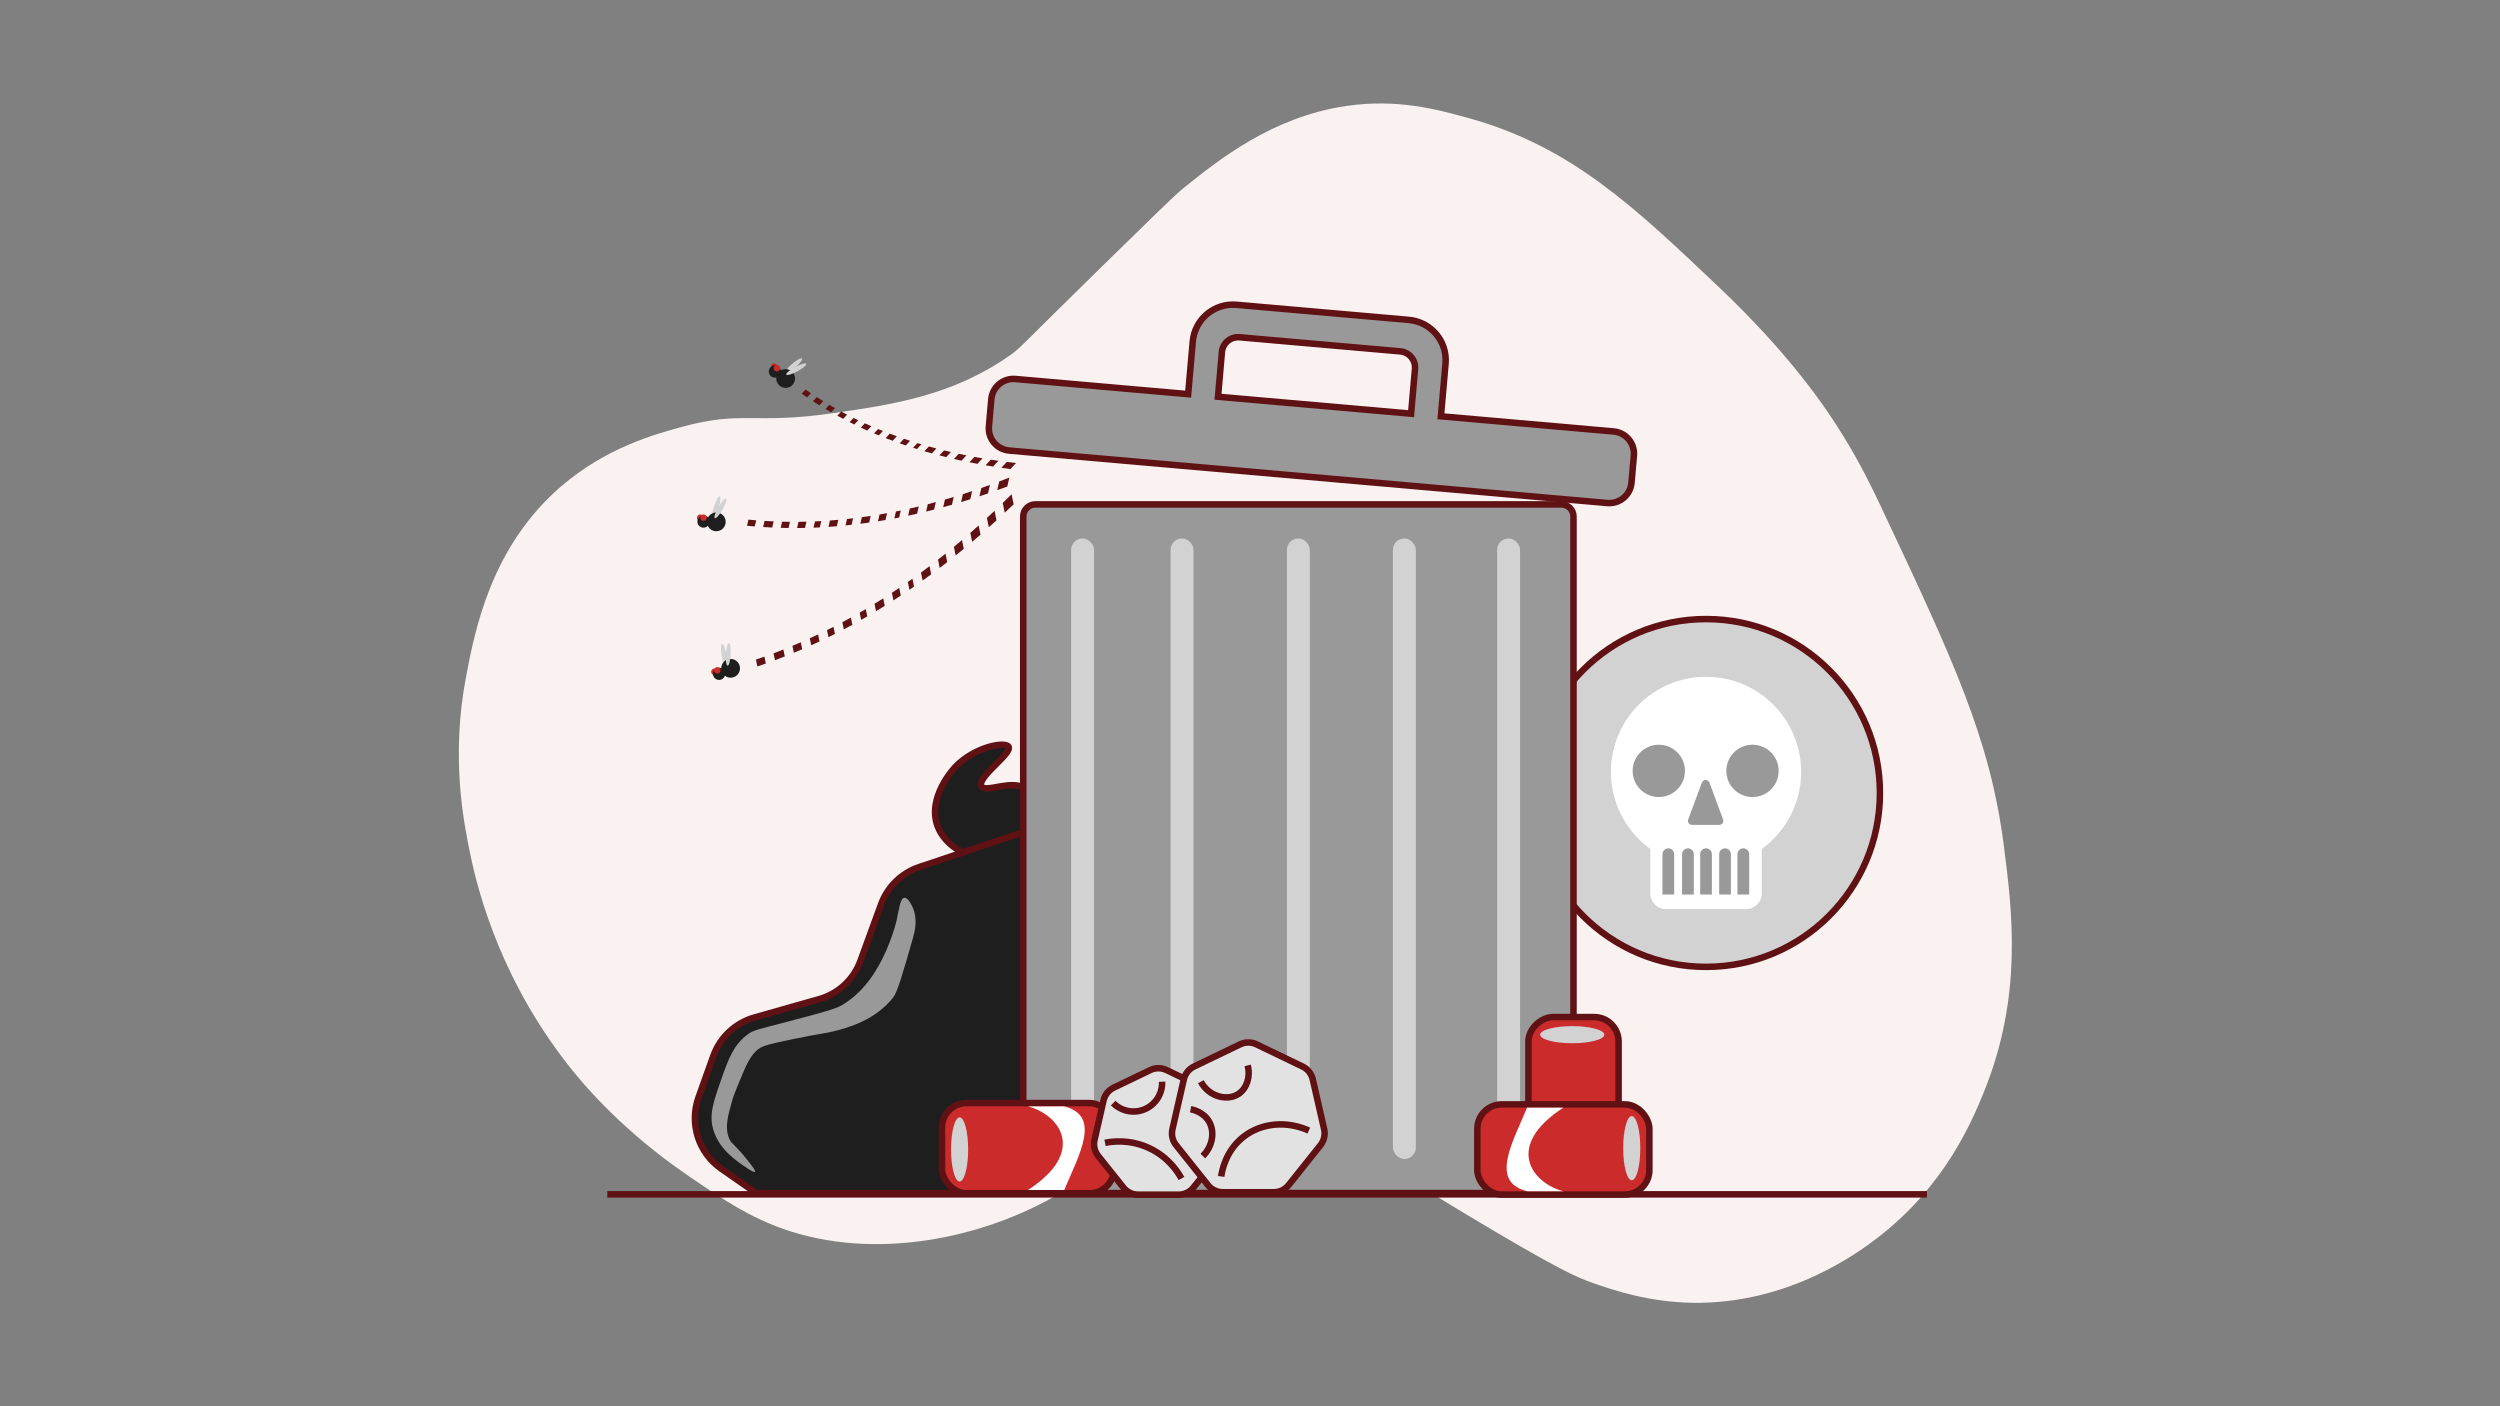 <?xml version="1.0" encoding="UTF-8"?>
<svg id="Layer_1" data-name="Layer 1" xmlns="http://www.w3.org/2000/svg" viewBox="0 0 1920 1080">
  <rect x="0" y="0" width="1920" height="1080" fill="#808080" stroke="none"/>
  <defs>
    <style>
      .cls-1, .cls-2, .cls-3, .cls-4, .cls-5, .cls-6 {
        stroke: #601113;
        stroke-miterlimit: 10;
        stroke-width: 5px;
      }

      .cls-1, .cls-7 {
        fill: #999;
      }

      .cls-8 {
        fill: #fff;
      }

      .cls-9, .cls-5 {
        fill: #1e1e1e;
      }

      .cls-2 {
        fill: #e2e2e2;
      }

      .cls-10, .cls-6 {
        fill: #cc2b2b;
      }

      .cls-11 {
        fill: #601113;
      }

      .cls-3, .cls-12 {
        fill: #d3d2d3;
      }

      .cls-13 {
        fill: #faf1f1;
      }

      .cls-4 {
        fill: none;
      }
    </style>
  </defs>
  <path class="cls-13" d="M1445.05,390.08c-8.14-17.28-16.67-34.52-29.35-55.17-13.14-21.4-40.1-61.75-96.26-115.04-64.75-61.44-113.22-107.44-191.35-129.13-25.03-6.95-55.26-15.01-93.91-9.39-57.11,8.3-98.36,41.48-125.61,63.39-6.04,4.86-24.46,22.87-61.04,58.7-65.31,63.95-63.63,63.62-71.61,69.26-44.3,31.33-91.15,38.1-136.17,44.61-61.44,8.88-69.37-2.28-116.22,10.57-20.75,5.69-58.17,15.95-92.74,45.78-53.81,46.44-66.06,110.44-72.78,145.57-11.96,62.5-2.03,112.14,3.52,138.52,5.75,27.33,23.88,98.77,81,167.87,7.61,9.2,36.68,43.5,84.52,76.3,29.43,20.19,53.04,36.37,86.87,45.78,74.14,20.63,157.34-2.42,210.13-37.57,13.89-9.25,28.05-20.91,55.17-34.04,28.44-13.77,53.02-25.67,83.35-24.65,22.44.76,45.4,13.04,90.39,37.57,23.47,12.8,27.44,16.22,72.78,43.43,70.96,42.58,85.13,48.52,97.43,52.83,16.21,5.67,42.53,14.65,76.3,15.26,74.73,1.34,128.86-39.36,143.22-50.48,51.05-39.53,71.64-88.48,81-111.52,30.05-74,21.63-139.45,15.26-189-10.62-82.55-38.74-142.28-93.91-259.43Z"/>
  <line class="cls-4" x1="466.4" y1="917.25" x2="1479.88" y2="917.25"/>
  <path class="cls-5" d="M784.66,653.25c13.4-11.77,14.44-38.2,3.98-46.82-10.84-8.93-31.73,3.2-34.92-2.62-3.73-6.8,23.82-25.14,20.86-30.28-2.42-4.2-25.59-.29-40.68,15.26-1.03,1.06-22.48,23.8-13.64,46.17,9.3,23.55,46.98,33.6,64.41,18.29Z"/>
  <path class="cls-5" d="M779,641.39l-72.95,24.49c-13.64,4.58-24.45,15.11-29.38,28.63l-15.88,43.49c-5.2,14.26-16.93,25.15-31.53,29.29l-49.79,14.12c-14.71,4.17-26.5,15.2-31.65,29.6l-11.37,31.85c-7.18,20.1,0,42.53,17.51,54.73l26.79,18.67h230.55l87.73-210.73-76.66-57.2c-12.44-9.28-28.64-11.87-43.35-6.93Z"/>
  <circle class="cls-3" cx="1310.23" cy="609" r="133.56"/>
  <path class="cls-1" d="M795.12,387.39h404.04c5.12,0,9.28,4.16,9.28,9.28v488.87c0,16.95-13.76,30.71-30.71,30.71h-361.18c-16.95,0-30.71-13.76-30.71-30.71v-488.87c0-5.12,4.16-9.28,9.28-9.28Z"/>
  <path class="cls-1" d="M1239.24,331.36l-132.62-11.63,3.55-40.45c1.5-17.06-11.12-32.09-28.17-33.59l-132.36-11.61c-17.06-1.5-32.09,11.12-33.59,28.17l-3.55,40.45-132.62-11.63c-9.42-.83-17.74,6.14-18.56,15.57l-1.83,20.83c-.83,9.42,6.14,17.74,15.57,18.56l459.37,40.29c9.42.83,17.74-6.14,18.56-15.57l1.83-20.83c.83-9.42-6.14-17.74-15.57-18.56ZM938.43,270.34c.6-6.85,6.64-11.92,13.49-11.32l123.48,10.83c6.85.6,11.92,6.64,11.32,13.49l-3.01,34.37-148.29-13.01,3.01-34.37Z"/>
  <rect class="cls-12" x="988.34" y="413.52" width="17.61" height="476.61" rx="8.8" ry="8.8"/>
  <rect class="cls-12" x="1069.77" y="413.52" width="17.61" height="476.61" rx="8.8" ry="8.8"/>
  <rect class="cls-12" x="899.01" y="413.52" width="17.61" height="476.61" rx="8.8" ry="8.8"/>
  <rect class="cls-12" x="1149.79" y="413.52" width="17.61" height="476.61" rx="8.8" ry="8.8"/>
  <rect class="cls-12" x="822.62" y="413.52" width="17.61" height="476.61" rx="8.8" ry="8.8"/>
  <g>
    <path class="cls-11" d="M742.17,349.72c-1.96-.39-3.92-.79-5.86-1.21l-3.66,3.97c1.92.44,3.83.89,5.77,1.31l3.75-4.06Z"/>
    <path class="cls-11" d="M730.29,347.17c-1.76-.41-3.52-.82-5.26-1.25l-3.53,3.83c1.73.45,3.46.89,5.2,1.32l3.6-3.9Z"/>
    <path class="cls-11" d="M707.61,341.23c-1.02-.3-2.04-.61-3.05-.92l-3.35,3.63c1.01.32,2.04.61,3.05.92l3.35-3.63Z"/>
    <path class="cls-11" d="M754.57,352c-2.09-.35-4.17-.72-6.24-1.1l-3.8,4.12c2.04.41,4.07.83,6.13,1.22l3.91-4.24Z"/>
    <path class="cls-11" d="M719.15,344.44c-1.95-.51-3.88-1.03-5.81-1.57l-3.41,3.7c1.9.56,3.83,1.09,5.75,1.62l3.47-3.76Z"/>
    <path class="cls-11" d="M766.77,353.89c-1.98-.28-3.94-.57-5.89-.87l-3.97,4.3c1.93.33,3.83.69,5.77,1l4.09-4.43Z"/>
    <path class="cls-11" d="M622.77,302c-1.38-.93-2.74-1.86-4.1-2.81l-2.95,3.2c1.36.95,2.74,1.87,4.12,2.79l2.93-3.18Z"/>
    <path class="cls-11" d="M773.23,354.76l-4.15,4.49c2.31.33,4.59.7,6.92,1l4.29-4.65c-2.37-.27-4.73-.55-7.07-.84Z"/>
    <path class="cls-11" d="M659.13,322.72c-1.22-.58-2.43-1.18-3.63-1.77l-3,3.25c1.2.6,2.37,1.23,3.59,1.82l3.05-3.3Z"/>
    <path class="cls-11" d="M641.26,313.4c-1.47-.83-2.93-1.67-4.37-2.52l-2.95,3.2c1.44.85,2.9,1.69,4.36,2.53l2.96-3.21Z"/>
    <path class="cls-11" d="M650.56,318.44c-1.51-.78-3.01-1.58-4.5-2.38l-2.97,3.22c1.48.81,2.97,1.62,4.47,2.41l3-3.25Z"/>
    <path class="cls-11" d="M632.22,308.08c-1.66-1.02-3.31-2.06-4.94-3.11l-2.94,3.19c1.63,1.05,3.29,2.08,4.94,3.11l2.94-3.18Z"/>
    <path class="cls-11" d="M678.01,330.98c-1.22-.49-2.45-.98-3.66-1.48l-3.08,3.34c1.2.51,2.41,1.02,3.62,1.52l3.12-3.38Z"/>
    <path class="cls-11" d="M669.14,327.29c-1.66-.72-3.3-1.46-4.94-2.2l-3.03,3.29c1.63.75,3.24,1.53,4.89,2.26l3.08-3.34Z"/>
    <path class="cls-11" d="M688.75,335.05c-1.82-.65-3.62-1.32-5.41-2l-3.16,3.43c1.78.69,3.57,1.37,5.38,2.03l3.19-3.46Z"/>
    <path class="cls-11" d="M698.93,338.53c-1.57-.51-3.14-1.03-4.7-1.56l-3.25,3.52c1.54.54,3.11,1.06,4.67,1.59l3.27-3.54Z"/>
  </g>
  <g>
    <path class="cls-11" d="M732.46,381.66c-2.26.68-4.51,1.34-6.75,1.99l-1.33,5.86c2.24-.61,4.47-1.2,6.72-1.84l1.36-6Z"/>
    <path class="cls-11" d="M718.71,385.6c-2.06.56-4.11,1.1-6.17,1.63l-1.28,5.66c2.04-.5,4.09-1,6.14-1.52l1.31-5.76Z"/>
    <path class="cls-11" d="M691.79,392.06c-1.23.26-2.47.5-3.7.75l-1.22,5.36c1.23-.23,2.47-.51,3.7-.75l1.22-5.36Z"/>
    <path class="cls-11" d="M746.58,377.18c-2.36.79-4.72,1.55-7.07,2.3l-1.38,6.09c2.34-.7,4.68-1.39,7.04-2.13l1.42-6.26Z"/>
    <path class="cls-11" d="M705.6,388.96c-2.31.56-4.62,1.09-6.92,1.61l-1.24,5.46c2.29-.49,4.6-1,6.9-1.52l1.26-5.55Z"/>
    <path class="cls-11" d="M760.26,372.43c-2.2.8-4.39,1.57-6.58,2.33l-1.44,6.36c2.18-.72,4.35-1.39,6.54-2.15l1.49-6.55Z"/>
    <path class="cls-11" d="M580.74,399.6c-1.98-.16-3.96-.34-5.93-.53l-1.07,4.73c1.97.19,3.95.34,5.93.5l1.07-4.7Z"/>
    <path class="cls-11" d="M767.41,369.78l-1.51,6.64c2.57-.92,5.13-1.8,7.71-2.77l1.56-6.87c-2.6,1.02-5.18,2.02-7.77,3Z"/>
    <path class="cls-11" d="M630.72,400.19c-1.61.09-3.21.16-4.81.23l-1.09,4.8c1.6-.06,3.19-.08,4.79-.16l1.11-4.88Z"/>
    <path class="cls-11" d="M606.68,400.75c-2.01-.02-4.02-.05-6.03-.1l-1.07,4.73c2,.05,4.01.09,6.02.11l1.08-4.74Z"/>
    <path class="cls-11" d="M619.31,400.64c-2.03.05-4.05.09-6.07.11l-1.08,4.76c2.02-.01,4.04-.02,6.06-.07l1.09-4.8Z"/>
    <path class="cls-11" d="M594.16,400.43c-2.33-.1-4.65-.23-6.97-.37l-1.07,4.71c2.32.15,4.65.26,6.97.36l1.07-4.7Z"/>
    <path class="cls-11" d="M655.15,398.05c-1.55.18-3.11.37-4.66.53l-1.12,4.94c1.55-.15,3.09-.3,4.64-.48l1.13-5Z"/>
    <path class="cls-11" d="M643.79,399.24c-2.14.19-4.28.36-6.42.52l-1.1,4.85c2.13-.14,4.26-.26,6.4-.44l1.12-4.94Z"/>
    <path class="cls-11" d="M668.67,396.22c-2.26.34-4.52.67-6.77.97l-1.15,5.06c2.25-.28,4.5-.6,6.76-.92l1.16-5.11Z"/>
    <path class="cls-11" d="M681.24,394.12c-1.93.35-3.85.69-5.77,1.01l-1.18,5.2c1.92-.3,3.84-.65,5.77-.98l1.19-5.23Z"/>
  </g>
  <g>
    <path class="cls-11" d="M738.79,414.78c-2.06,1.75-4.12,3.48-6.19,5.19l1.35,6.58c2.08-1.67,4.16-3.32,6.23-5.03l-1.39-6.74Z"/>
    <path class="cls-11" d="M726.13,425.24c-1.91,1.53-3.82,3.05-5.74,4.55l1.31,6.35c1.93-1.46,3.85-2.94,5.77-4.43l-1.33-6.47Z"/>
    <path class="cls-11" d="M700.75,444.45c-1.18.84-2.37,1.67-3.55,2.5l1.24,6.02c1.19-.81,2.37-1.67,3.55-2.5l-1.24-6.02Z"/>
    <path class="cls-11" d="M751.59,403.59c-2.12,1.91-4.25,3.8-6.39,5.66l1.41,6.84c2.14-1.82,4.29-3.61,6.43-5.47l-1.45-7.03Z"/>
    <path class="cls-11" d="M713.87,434.81c-2.18,1.65-4.36,3.28-6.54,4.89l1.26,6.14c2.19-1.57,4.38-3.18,6.56-4.79l-1.28-6.24Z"/>
    <path class="cls-11" d="M763.79,392.33c-1.95,1.84-3.89,3.66-5.85,5.46l1.47,7.14c1.96-1.75,3.93-3.46,5.89-5.25l-1.51-7.35Z"/>
    <path class="cls-11" d="M587.07,504.29c-2.17.77-4.34,1.51-6.51,2.24l1.09,5.31c2.17-.73,4.34-1.51,6.5-2.28l-1.08-5.27Z"/>
    <path class="cls-11" d="M770.1,386.28l1.53,7.46c2.28-2.14,4.57-4.24,6.84-6.44l-1.59-7.72c-2.26,2.26-4.52,4.49-6.79,6.7Z"/>
    <path class="cls-11" d="M640.11,481.4c-1.65.85-3.31,1.67-4.97,2.5l1.11,5.4c1.66-.81,3.33-1.58,4.98-2.41l-1.13-5.48Z"/>
    <path class="cls-11" d="M615,493.27c-2.13.93-4.27,1.84-6.41,2.73l1.09,5.31c2.14-.89,4.28-1.79,6.41-2.72l-1.1-5.33Z"/>
    <path class="cls-11" d="M628.28,487.23c-2.12,1.01-4.24,1.99-6.36,2.96l1.1,5.35c2.13-.96,4.25-1.92,6.37-2.92l-1.11-5.39Z"/>
    <path class="cls-11" d="M601.63,498.84c-2.51.99-5.02,1.96-7.53,2.9l1.09,5.29c2.52-.94,5.03-1.92,7.53-2.91l-1.09-5.28Z"/>
    <path class="cls-11" d="M664.9,467.76c-1.55.92-3.11,1.84-4.67,2.73l1.14,5.55c1.56-.88,3.12-1.76,4.68-2.67l-1.15-5.61Z"/>
    <path class="cls-11" d="M653.46,474.31c-2.17,1.2-4.35,2.38-6.53,3.54l1.12,5.45c2.18-1.15,4.37-2.26,6.55-3.45l-1.14-5.54Z"/>
    <path class="cls-11" d="M678.31,459.55c-2.23,1.41-4.46,2.8-6.69,4.17l1.17,5.68c2.24-1.35,4.47-2.72,6.7-4.11l-1.18-5.74Z"/>
    <path class="cls-11" d="M690.59,451.5c-1.87,1.26-3.74,2.51-5.62,3.74l1.2,5.84c1.88-1.21,3.75-2.46,5.63-3.7l-1.21-5.88Z"/>
  </g>
  <circle class="cls-10" cx="537.83" cy="397.59" r="2.48"/>
  <circle class="cls-9" cx="540.3" cy="400.55" r="4.7"/>
  <ellipse class="cls-12" cx="550.13" cy="389.44" rx="8.68" ry="1.85" transform="translate(10.75 793.63) rotate(-72.14)"/>
  <circle class="cls-9" cx="550.13" cy="400.79" r="7.21"/>
  <ellipse class="cls-12" cx="553.31" cy="390.46" rx="8.68" ry="1.85" transform="translate(-61.5 674.41) rotate(-60)"/>
  <circle class="cls-10" cx="540.3" cy="397.59" r="2.48"/>
  <circle class="cls-10" cx="594.58" cy="281.51" r="2.48"/>
  <circle class="cls-9" cx="595.13" cy="285.33" r="4.7"/>
  <ellipse class="cls-12" cx="609.33" cy="281.01" rx="8.68" ry="1.85" transform="translate(-36.28 463.86) rotate(-40.57)"/>
  <circle class="cls-9" cx="603.38" cy="290.68" r="7.21"/>
  <ellipse class="cls-12" cx="611.5" cy="283.55" rx="8.68" ry="1.85" transform="translate(-61.24 325.32) rotate(-28.43)"/>
  <circle class="cls-10" cx="596.69" cy="282.8" r="2.48"/>
  <circle class="cls-10" cx="548.69" cy="515.95" r="2.48"/>
  <circle class="cls-9" cx="552.24" cy="517.48" r="4.7"/>
  <ellipse class="cls-12" cx="556.01" cy="503.14" rx="1.85" ry="8.68" transform="translate(-71.15 92.08) rotate(-8.9)"/>
  <circle class="cls-9" cx="561.12" cy="513.27" r="7.21"/>
  <ellipse class="cls-12" cx="559.31" cy="502.62" rx="8.68" ry="1.85" transform="translate(25.87 1032.62) rotate(-86.76)"/>
  <circle class="cls-10" cx="550.9" cy="514.83" r="2.48"/>
  <path class="cls-8" d="M1383.27,592.82c0-40.34-32.7-73.04-73.04-73.04s-73.04,32.7-73.04,73.04c0,24.36,11.93,45.92,30.26,59.19v34.2c0,6.63,5.37,12,12,12h61.57c6.63,0,12-5.37,12-12v-34.2c18.33-13.27,30.26-34.83,30.26-59.19Z"/>
  <circle class="cls-7" cx="1345.92" cy="592.04" r="20.09"/>
  <circle class="cls-7" cx="1273.96" cy="592.04" r="20.09"/>
  <path class="cls-7" d="M1307.05,601.03l-10.51,28.32c-.75,2.02.74,4.16,2.89,4.16h21.03c2.15,0,3.64-2.14,2.89-4.16l-10.51-28.32c-1-2.68-4.79-2.68-5.78,0Z"/>
  <path class="cls-7" d="M1281.27,651.52h0c2.48,0,4.5,2.02,4.5,4.5v30.98h-9v-30.98c0-2.48,2.02-4.5,4.5-4.5Z"/>
  <path class="cls-7" d="M1296.34,651.52h0c2.48,0,4.5,2.02,4.5,4.5v30.98h-9v-30.98c0-2.48,2.02-4.5,4.5-4.5Z"/>
  <path class="cls-7" d="M1310.23,651.52h0c2.48,0,4.5,2.02,4.5,4.5v30.98h-9v-30.98c0-2.48,2.02-4.5,4.5-4.5Z"/>
  <path class="cls-7" d="M1324.83,651.52h0c2.48,0,4.5,2.02,4.5,4.5v30.98h-9v-30.98c0-2.48,2.02-4.5,4.5-4.5Z"/>
  <path class="cls-7" d="M1338.88,651.52h0c2.48,0,4.5,2.02,4.5,4.5v30.98h-9v-30.98c0-2.48,2.02-4.5,4.5-4.5Z"/>
  <rect class="cls-6" x="723.44" y="847.17" width="132.13" height="69.26" rx="18.79" ry="18.79"/>
  <ellipse class="cls-12" cx="736.97" cy="882.78" rx="6.58" ry="24.65"/>
  <path class="cls-8" d="M789.51,913.91c45.59-29.62,24.15-57.9,0-64.2h27.85c28.93,7.29,11.13,37.37,0,64.2h-27.85Z"/>
  <rect class="cls-6" x="1142.38" y="812.54" width="132.13" height="69.26" rx="18.79" ry="18.79" transform="translate(2055.62 -361.27) rotate(90)"/>
  <ellipse class="cls-12" cx="1207.47" cy="794.64" rx="24.65" ry="6.58"/>
  <path class="cls-8" d="M1176.34,847.17c29.62,45.59,57.9,24.15,64.2,0v27.85c-7.29,28.93-37.37,11.13-64.2,0v-27.85Z"/>
  <rect class="cls-6" x="1134.57" y="848.15" width="132.13" height="69.26" rx="18.79" ry="18.79" transform="translate(2401.28 1765.57) rotate(-180)"/>
  <ellipse class="cls-12" cx="1253.18" cy="881.8" rx="6.58" ry="24.65"/>
  <path class="cls-8" d="M1200.64,850.67c-45.59,29.62-24.15,57.9,0,64.2h-27.85c-28.93-7.29-11.13-37.37,0-64.2h27.85Z"/>
  <path class="cls-7" d="M694.49,689.48c-3.16.41-3.97,8.65-5.87,17.22,0,0-4.16,18.72-14.87,36.78-3.28,5.54-11.43,18.95-26.61,28.17-3.69,2.25-7.16,3.85-43.43,13.3-22.74,5.92-25,6.24-29.35,9.39-11.09,8.04-15.15,19.61-20.35,34.43-6.34,18.07-9.8,27.94-5.87,39.91,4.77,14.52,17.41,22.95,25.83,28.57,1.35.9,5.19,3.46,5.87,2.74.51-.55-.92-2.89-5.48-8.61-10.81-13.58-12.05-12.14-14.09-16.43-3.99-8.4-1.25-18.05,1.96-29.35,1.14-4.03,2.22-6.65,4.3-11.74,6.04-14.74,9.07-22.12,14.48-27,3.65-3.29,7.01-4.5,27-8.61,24.56-5.05,25.56-4.49,32.48-6.26,10.08-2.59,31.26-8.03,45.39-25.83,3.41-4.3,7.36-18.13,15.26-45.78,1.33-4.65,3.84-13.91,0-23.09-.24-.58-3.51-8.23-6.65-7.83Z"/>
  <path class="cls-2" d="M883.39,821.82l-28.04,13.5c-3.97,1.91-6.85,5.53-7.83,9.82l-6.93,30.34c-.98,4.3.05,8.8,2.8,12.25l19.4,24.33c2.75,3.44,6.91,5.45,11.32,5.45h31.12c4.41,0,8.57-2.01,11.32-5.45l19.4-24.33c2.75-3.44,3.78-7.95,2.8-12.25l-6.93-30.34c-.98-4.3-3.86-7.91-7.83-9.82l-28.04-13.5c-3.97-1.91-8.59-1.91-12.56,0Z"/>
  <path class="cls-2" d="M952.4,802.06l-35.39,17.04c-3.97,1.91-6.85,5.53-7.83,9.82l-8.74,38.3c-.98,4.3.05,8.8,2.8,12.25l24.49,30.71c2.75,3.44,6.91,5.45,11.32,5.45h39.28c4.41,0,8.57-2.01,11.32-5.45l24.49-30.71c2.75-3.44,3.78-7.95,2.8-12.25l-8.74-38.3c-.98-4.3-3.86-7.91-7.83-9.82l-35.39-17.04c-3.97-1.91-8.59-1.91-12.56,0Z"/>
  <path class="cls-2" d="M958.23,818.22c2.26,8.81-.76,17.74-7.04,21.91-8.48,5.63-22.57,2.41-28.96-9.39"/>
  <path class="cls-2" d="M1005.18,868.3c-16.98-7.74-36.33-6.01-50.09,4.7-13.93,10.84-16.66,26.61-17.22,30.52"/>
  <path class="cls-2" d="M848.66,877.7c4.57-.93,18.4-3.13,33.65,3.91,15.52,7.16,22.83,19.41,25.04,23.48"/>
  <path class="cls-2" d="M892.49,830.74c.36,9.11-4.95,17.55-13.3,21.13-8.25,3.54-17.89,1.68-24.26-4.7"/>
  <path class="cls-2" d="M914.4,851.87c1.55.3,9.76,2.04,14.09,9.39,4.62,7.85,2.91,18.9-4.7,26.61"/>
</svg>